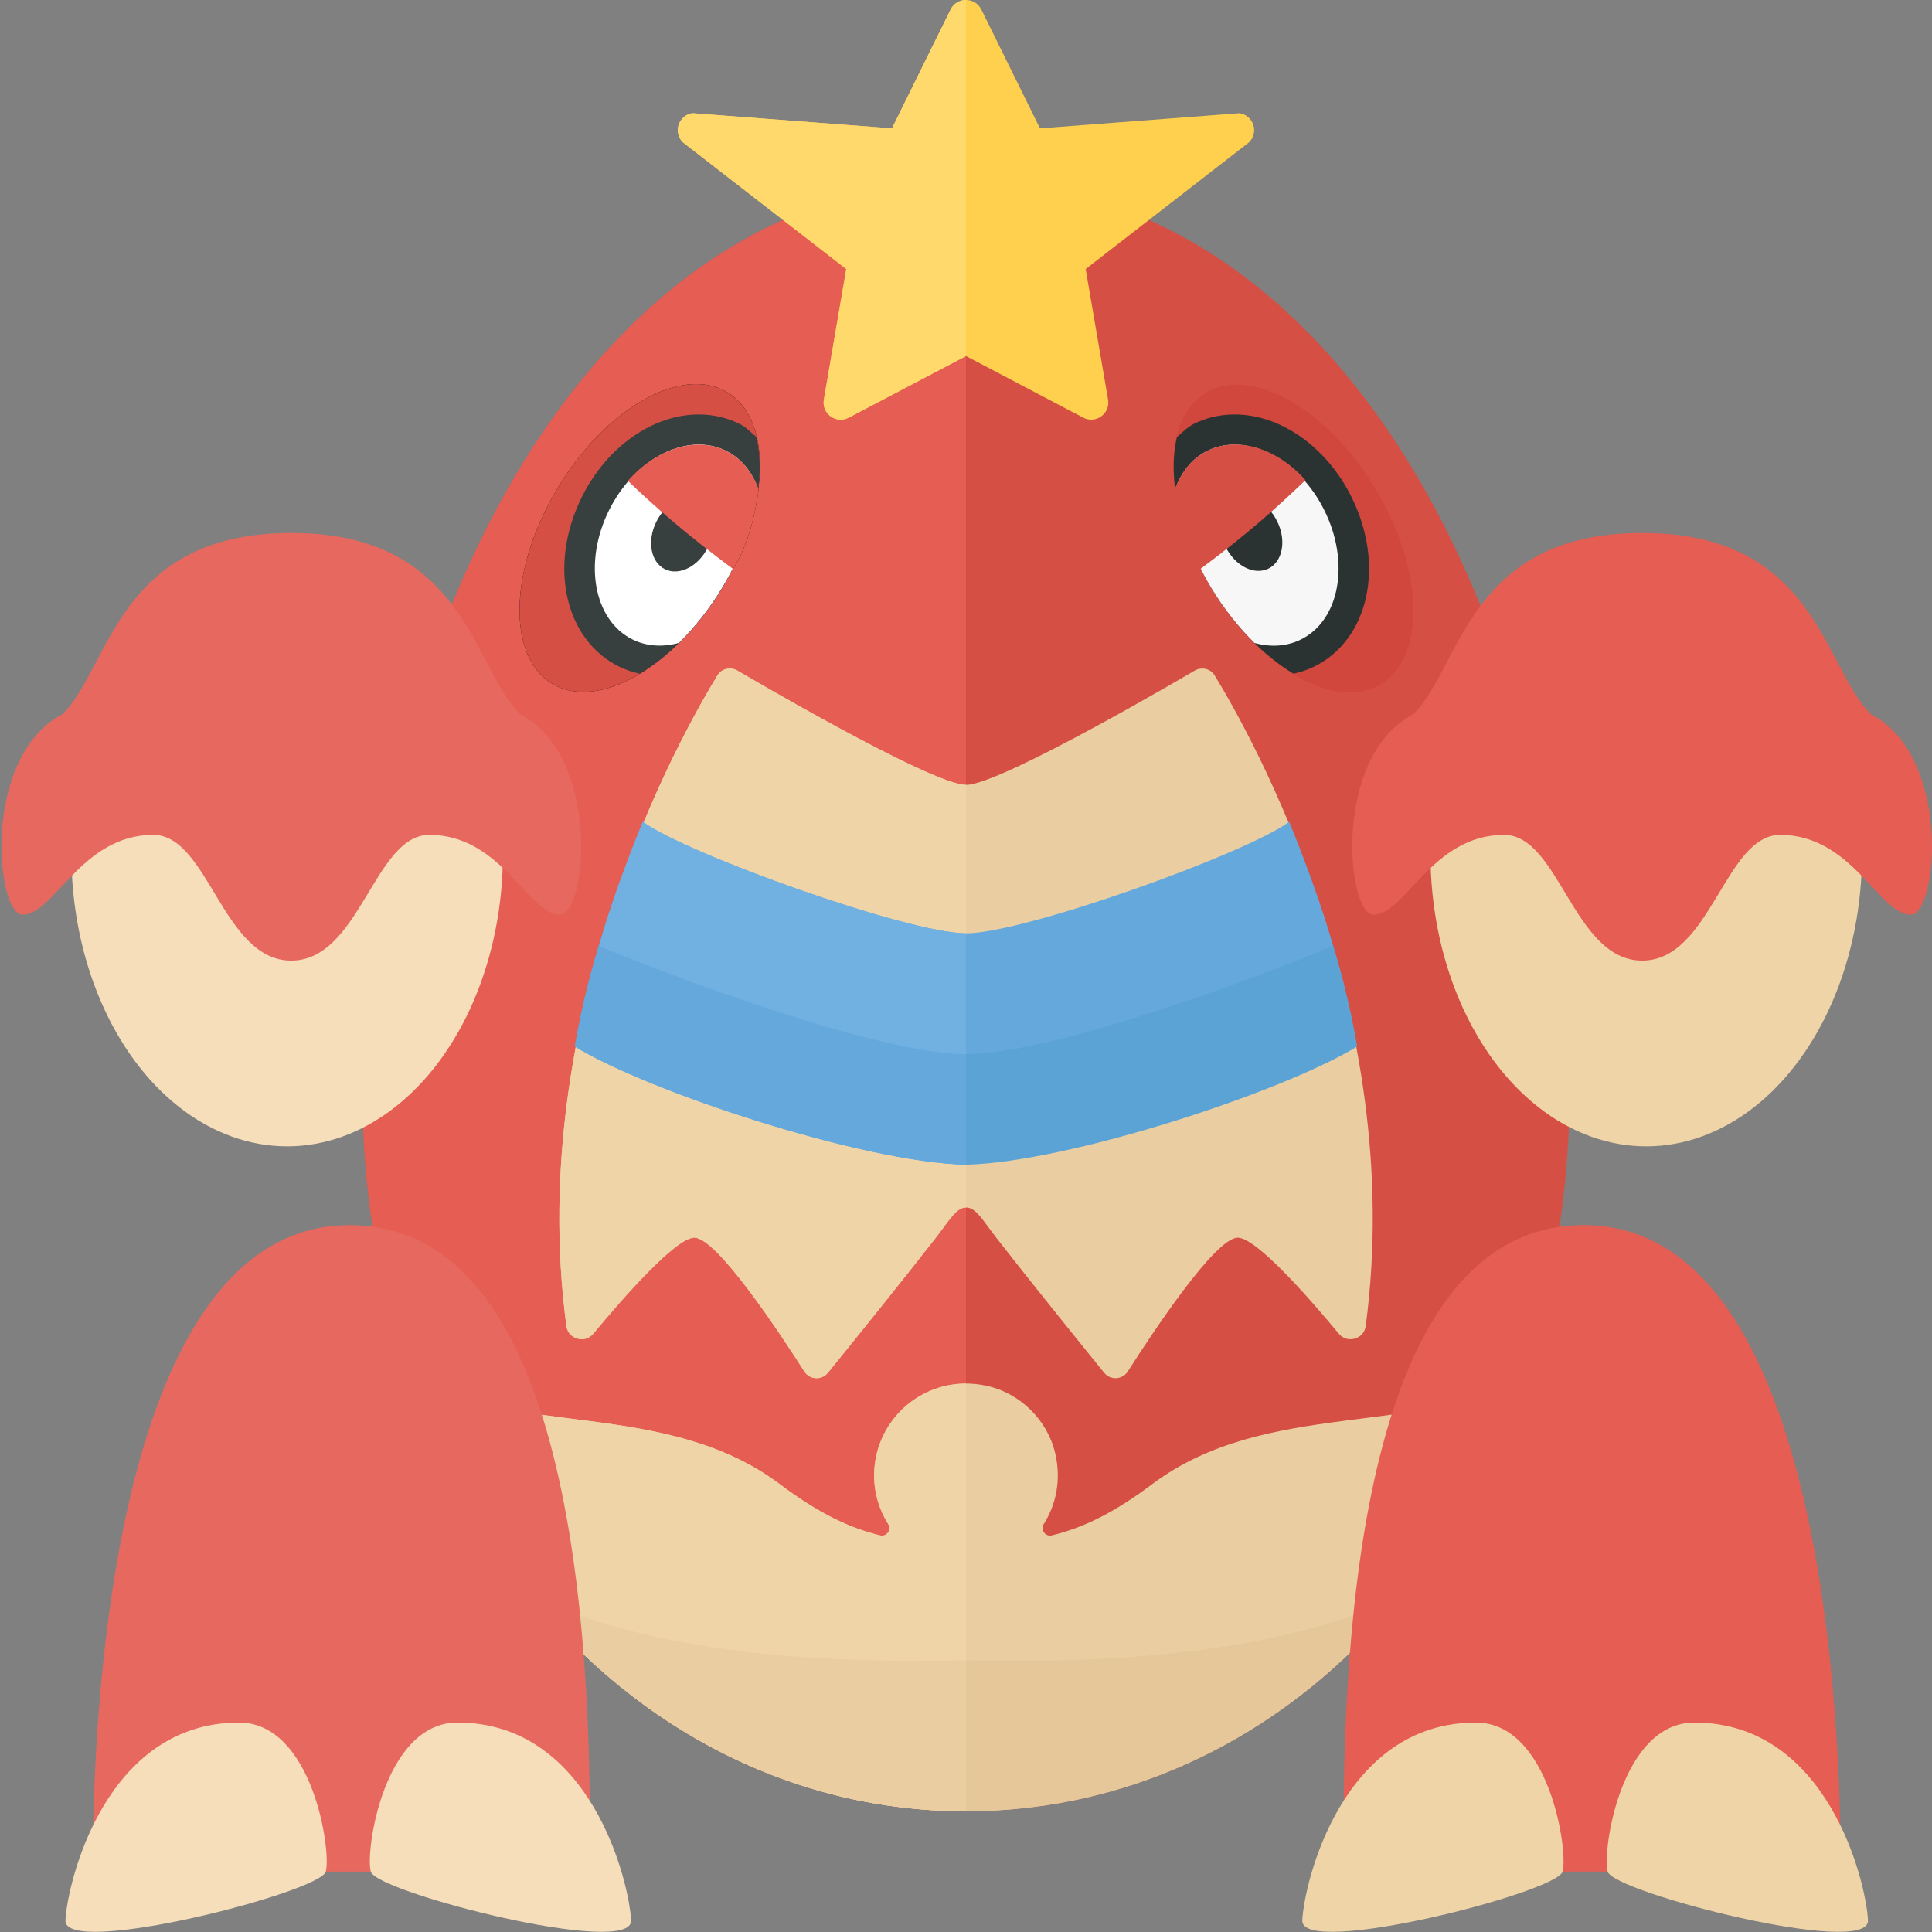 <?xml version="1.0" encoding="utf-8"?>
<!-- Generator: Adobe Illustrator 22.0.1, SVG Export Plug-In . SVG Version: 6.00 Build 0)  -->
<svg version="1.1" id="icons" xmlns="http://www.w3.org/2000/svg" xmlns:xlink="http://www.w3.org/1999/xlink" x="0px" y="0px"
	 width="32px" height="32px" viewBox="0 0 32 32" style="enable-background:new 0 0 32 32;" xml:space="preserve">
<rect x="0" y="0" width="32" height="32" fill="#808080" stroke="none"/>
<style type="text/css">
	.white{fill:#FFFFFF;}
	.grey_01{fill:#F7F7F7;}
	.grey_16{fill:#373F3F;}
	.grey_17{fill:#2B3332;}
	.periwinkle_08{fill:#71B1E1;}
	.periwinkle_09{fill:#65A9DC;}
	.periwinkle_10{fill:#5CA3D5;}
	.poppy_01{fill:#E7685F;}
	.poppy_02{fill:#E55D53;}
	.poppy_03{fill:#D64F45;}
	.poppy_04{fill:#D1473D;}
	.lemon_05{fill:#FFD96C;}
	.lemon_06{fill:#FFD04D;}
	.dirt_02{fill:#F5DEB9;}
	.dirt_03{fill:#EFD4A7;}
	.dirt_04{fill:#EACEA1;}
	.dirt_05{fill:#E5C79A;}
</style>
<path class="poppy_03" d="M16,3C9.844,3,6,10.321,6,18c0,7.084,4.559,12,10,12s10-4.916,10-12C26,10.321,22.156,3,16,3z"/>
<path class="poppy_02" d="M16,3C9.844,3,6,10.321,6,18c0,7.084,4.559,12,10,12V3z"/>
<ellipse transform="matrix(0.515 -0.857 0.857 0.515 -2.501 13.404)" class="st82" cx="10.599" cy="8.913" rx="2.816" ry="1.591"/>
<path class="st83" d="M12.579,7.885c-0.113-0.321-0.316-0.583-0.607-0.728c-0.736-0.366-1.731,0.137-2.223,1.125
	c-0.492,0.988-0.294,2.086,0.442,2.452c0.272,0.136,0.58,0.151,0.885,0.068c0.321-0.283,0.629-0.639,0.888-1.069
	C12.342,9.102,12.545,8.449,12.579,7.885z"/>
<path class="dirt_04" d="M19.083,24.583c-0.635,0.476-1.142,0.722-1.662,0.848c-0.108,0.026-0.192-0.094-0.133-0.188
	c0.205-0.325,0.29-0.731,0.192-1.161c-0.128-0.563-0.587-1.014-1.153-1.132c-0.983-0.205-1.849,0.54-1.849,1.487
	c0,0.297,0.086,0.574,0.234,0.808c0.059,0.093-0.027,0.212-0.134,0.186c-0.52-0.126-1.027-0.372-1.662-0.848
	c-1.894-1.421-4.456-0.772-6.144-1.791c0.166,0.48,0.356,0.94,0.568,1.38C9.085,27.779,12.343,30,16,30s6.915-2.221,8.659-5.828
	c0.213-0.44,0.403-0.9,0.568-1.38C23.539,23.811,20.977,23.163,19.083,24.583z"/>
<path class="dirt_04" d="M20.119,11.188c-0.068-0.111-0.206-0.145-0.321-0.087c0,0-3.214,1.899-3.797,1.899
	s-3.797-1.899-3.797-1.899c-0.116-0.058-0.254-0.024-0.321,0.087c-0.595,0.971-3.196,5.577-2.501,10.777
	c0.029,0.214,0.306,0.293,0.443,0.128c0.495-0.597,1.367-1.593,1.676-1.593c0.37,0,1.402,1.558,1.82,2.214
	c0.09,0.142,0.288,0.153,0.394,0.022c0.39-0.482,1.229-1.52,1.786-2.236c0.219-0.281,0.335-0.5,0.5-0.5s0.281,0.219,0.5,0.5
	c0.557,0.716,1.396,1.755,1.786,2.236c0.106,0.131,0.303,0.119,0.394-0.022c0.418-0.656,1.45-2.214,1.82-2.214
	c0.309,0,1.181,0.996,1.676,1.593c0.138,0.166,0.415,0.086,0.443-0.128C23.315,16.765,20.714,12.16,20.119,11.188z"/>
<path class="dirt_05" d="M16,27.5c-0.84,0-4.667,0.167-7.247-1.091C10.588,28.675,13.175,30,16,30s5.412-1.325,7.247-3.591
	C20.667,27.667,16.84,27.5,16,27.5z"/>
<path class="dirt_03" d="M16,13c-0.583,0-3.797-1.899-3.797-1.899c-0.116-0.058-0.254-0.024-0.321,0.087
	c-0.595,0.972-3.196,5.577-2.501,10.777c0.029,0.214,0.306,0.293,0.444,0.127c0.495-0.597,1.367-1.593,1.676-1.593
	c0.37,0,1.402,1.558,1.82,2.214c0.09,0.142,0.288,0.153,0.394,0.022c0.39-0.482,1.229-1.52,1.786-2.236
	c0.219-0.281,0.335-0.5,0.5-0.5V13z"/>
<path class="periwinkle_10" d="M21.75,14.688C20.23,15.679,16,16.875,16,16.875s-4.23-1.196-5.75-2.188
	c-0.282,0.738-0.562,1.667-0.729,2.646c1.23,0.753,4.771,1.917,6.479,1.958c1.708-0.042,5.249-1.205,6.479-1.958
	C22.312,16.354,22.032,15.425,21.75,14.688z"/>
<path class="periwinkle_09" d="M21.353,13.612c-0.732,0.535-4.395,1.847-5.353,1.847c-0.958,0-4.621-1.312-5.353-1.847
	c-0.17,0.407-0.588,1.494-0.718,2.059c1.3,0.544,4.654,1.788,6.071,1.788s4.771-1.244,6.071-1.788
	C21.941,15.106,21.523,14.019,21.353,13.612z"/>
<path class="periwinkle_09" d="M10.25,14.688c-0.282,0.738-0.562,1.667-0.729,2.646c1.23,0.753,4.771,1.917,6.479,1.958v-2.417
	C16,16.875,11.77,15.679,10.25,14.688z"/>
<path class="periwinkle_08" d="M10.647,13.612c-0.17,0.407-0.588,1.494-0.718,2.059c1.3,0.544,4.654,1.788,6.071,1.788v-2
	C15.042,15.458,11.379,14.146,10.647,13.612z"/>
<path class="lemon_06" d="M16.254,0.158l0.971,1.968l3.305-0.251c0.232,0.034,0.325,0.319,0.157,0.483l-2.705,2.098l0.371,2.163
	c0.04,0.231-0.203,0.408-0.411,0.299L16,5.897l-1.943,1.021c-0.208,0.109-0.451-0.067-0.411-0.299l0.371-2.163l-2.705-2.098
	c-0.168-0.164-0.075-0.449,0.157-0.483l3.305,0.251l0.971-1.968C15.85-0.053,16.15-0.053,16.254,0.158z"/>
<path class="lemon_05" d="M16,0v5.897l-1.943,1.021c-0.208,0.109-0.451-0.067-0.411-0.299l0.371-2.163l-2.705-2.098
	c-0.168-0.164-0.075-0.449,0.157-0.483l3.305,0.251l0.971-1.968C15.798,0.053,15.899,0,16,0z"/>
<path class="dirt_03" d="M14.479,24.438c0,0.297,0.086,0.574,0.234,0.808c0.059,0.093-0.027,0.212-0.134,0.186
	c-0.52-0.126-1.027-0.372-1.662-0.848c-1.894-1.421-4.456-0.772-6.144-1.791c0.166,0.48,0.356,0.94,0.568,1.38
	C9.085,27.779,12.343,30,16,30v-7.083C15.16,22.917,14.479,23.598,14.479,24.438z"/>
<path class="dirt_04" d="M8.753,26.409C10.588,28.675,13.175,30,16,30v-2.5C15.16,27.5,11.333,27.667,8.753,26.409z"/>
<path class="st185" d="M12.028,7.469c-0.642-0.32-1.511,0.12-1.94,0.982c-0.429,0.862-0.257,1.82,0.386,2.14
	c0.237,0.118,0.505,0.131,0.77,0.059c0.26-0.257,0.506-0.563,0.719-0.917c0.332-0.553,0.526-1.121,0.594-1.634
	C12.458,7.82,12.281,7.594,12.028,7.469z"/>
<ellipse transform="matrix(0.446 -0.895 0.895 0.446 -1.661 15.017)" class="st83" cx="11.296" cy="8.85" rx="0.64" ry="0.477"/>
<path class="st82" d="M12.141,9.424c0.252-0.392,0.369-0.906,0.424-1.318c-0.099-0.278-0.284-0.512-0.536-0.637
	c-0.506-0.252-1.152-0.033-1.613,0.492C10.888,8.413,11.365,8.847,12.141,9.424z"/>
<path class="poppy_01" d="M5.792,20.292c-3.75,0-4.258,7.365-4.258,10.708h7.737c0.275,0,0.498-0.218,0.499-0.493
	C9.792,26.069,9.195,20.292,5.792,20.292z"/>
<path class="dirt_02" d="M5.396,31c-0.094,0.344-4.344,1.432-4.312,0.807c0.031-0.625,0.659-3.276,2.875-3.276
	C5.177,28.531,5.49,30.656,5.396,31z M6.141,31c0.094,0.344,4.344,1.432,4.312,0.807c-0.031-0.625-0.659-3.276-2.875-3.276
	C6.359,28.531,6.047,30.656,6.141,31z"/>
<g>
	<ellipse class="dirt_02" cx="4.756" cy="14.14" rx="3.574" ry="4.847"/>
	<path class="poppy_01" d="M8.612,11.828c-0.792-0.792-0.912-3-3.787-3l0,0h0c0,0,0,0,0,0h0c-2.875,0-2.996,2.208-3.787,3
		c-1.349,0.697-1.107,3.322-0.663,3.322c0.525,0,0.969-1.322,2.163-1.322c0.917,0,1.149,2.083,2.287,2.083v0c0,0,0,0,0,0l0,0v0
		c1.138-0.001,1.371-2.083,2.287-2.083c1.194,0,1.638,1.322,2.163,1.322C9.719,15.15,9.961,12.525,8.612,11.828z"/>
</g>
<ellipse transform="matrix(0.515 -0.857 0.857 0.515 -2.501 13.404)" class="poppy_03" cx="10.599" cy="8.913" rx="2.816" ry="1.591"/>
<path class="grey_16" d="M11.963,9.733c0.537-0.893,0.723-1.832,0.566-2.494c-0.09-0.076-0.171-0.164-0.278-0.217
	c-0.209-0.104-0.437-0.157-0.676-0.157c-0.763,0-1.522,0.535-1.936,1.363c-0.561,1.126-0.292,2.36,0.611,2.811
	c0.111,0.055,0.228,0.094,0.348,0.12C11.088,10.864,11.579,10.372,11.963,9.733z"/>
<path class="white" d="M12.557,8.098c-0.068,0.513-0.261,1.082-0.594,1.634c-0.213,0.354-0.459,0.661-0.719,0.917
	c-0.265,0.072-0.533,0.059-0.77-0.059c-0.642-0.32-0.815-1.278-0.386-2.14c0.429-0.862,1.298-1.302,1.94-0.982
	C12.281,7.594,12.458,7.82,12.557,8.098z"/>
<ellipse transform="matrix(0.446 -0.895 0.895 0.446 -1.661 15.017)" class="grey_16" cx="11.296" cy="8.85" rx="0.64" ry="0.477"/>
<path class="poppy_02" d="M12.141,9.424c0.252-0.392,0.369-0.906,0.424-1.318c-0.099-0.278-0.284-0.512-0.536-0.637
	C11.523,7.217,10.861,7.44,10.4,7.965C10.873,8.417,11.365,8.847,12.141,9.424z"/>
<g>

		<ellipse transform="matrix(0.857 -0.515 0.515 0.857 -1.529 12.314)" class="poppy_04" cx="21.424" cy="8.913" rx="1.591" ry="2.816"/>
	<path class="grey_17" d="M22.383,8.227c-0.413-0.827-1.172-1.362-1.935-1.362c-0.239,0-0.467,0.053-0.674,0.156
		c-0.108,0.053-0.189,0.142-0.28,0.218c-0.157,0.662,0.029,1.6,0.566,2.494c0.385,0.64,0.875,1.131,1.364,1.425
		c0.121-0.026,0.238-0.064,0.349-0.12C22.676,10.588,22.944,9.354,22.383,8.227z"/>
	<path class="grey_01" d="M19.995,7.469c0.642-0.32,1.511,0.12,1.94,0.982c0.429,0.862,0.257,1.82-0.386,2.14
		c-0.237,0.118-0.505,0.131-0.77,0.059c-0.26-0.257-0.506-0.563-0.719-0.917c-0.332-0.553-0.526-1.121-0.594-1.634
		C19.566,7.82,19.743,7.594,19.995,7.469z"/>

		<ellipse transform="matrix(0.895 -0.446 0.446 0.895 -1.772 10.168)" class="grey_17" cx="20.727" cy="8.85" rx="0.477" ry="0.64"/>
	<path class="poppy_03" d="M19.882,9.424c-0.252-0.392-0.369-0.906-0.424-1.318c0.099-0.278,0.284-0.512,0.536-0.637
		c0.506-0.252,1.167-0.041,1.628,0.484C21.151,8.405,20.659,8.847,19.882,9.424z"/>
	<path class="poppy_02" d="M26.232,20.292c3.75,0,4.258,7.365,4.258,10.708h-7.737c-0.275,0-0.498-0.218-0.499-0.493
		C22.231,26.069,22.828,20.292,26.232,20.292z"/>
	<path class="dirt_03" d="M28.065,28.531c2.216,0,2.844,2.651,2.875,3.276c0.031,0.625-4.219-0.463-4.312-0.807
		S26.846,28.531,28.065,28.531z M24.445,28.531c-2.216,0-2.844,2.651-2.875,3.276c-0.031,0.625,4.219-0.463,4.312-0.807
		S25.664,28.531,24.445,28.531z"/>
	<g>
		<ellipse class="dirt_03" cx="27.267" cy="14.14" rx="3.574" ry="4.847"/>
		<path class="poppy_02" d="M23.412,11.828c0.792-0.792,0.912-3,3.787-3l0,0h0h0l0,0c2.875,0,2.996,2.208,3.787,3
			c1.349,0.697,1.107,3.322,0.663,3.322c-0.525,0-0.969-1.322-2.163-1.322c-0.917,0-1.149,2.083-2.287,2.083v0l0,0l0,0v0
			c-1.138-0.001-1.371-2.083-2.287-2.083c-1.194,0-1.638,1.322-2.163,1.322C22.304,15.15,22.062,12.525,23.412,11.828z"/>
	</g>
</g>
</svg>
